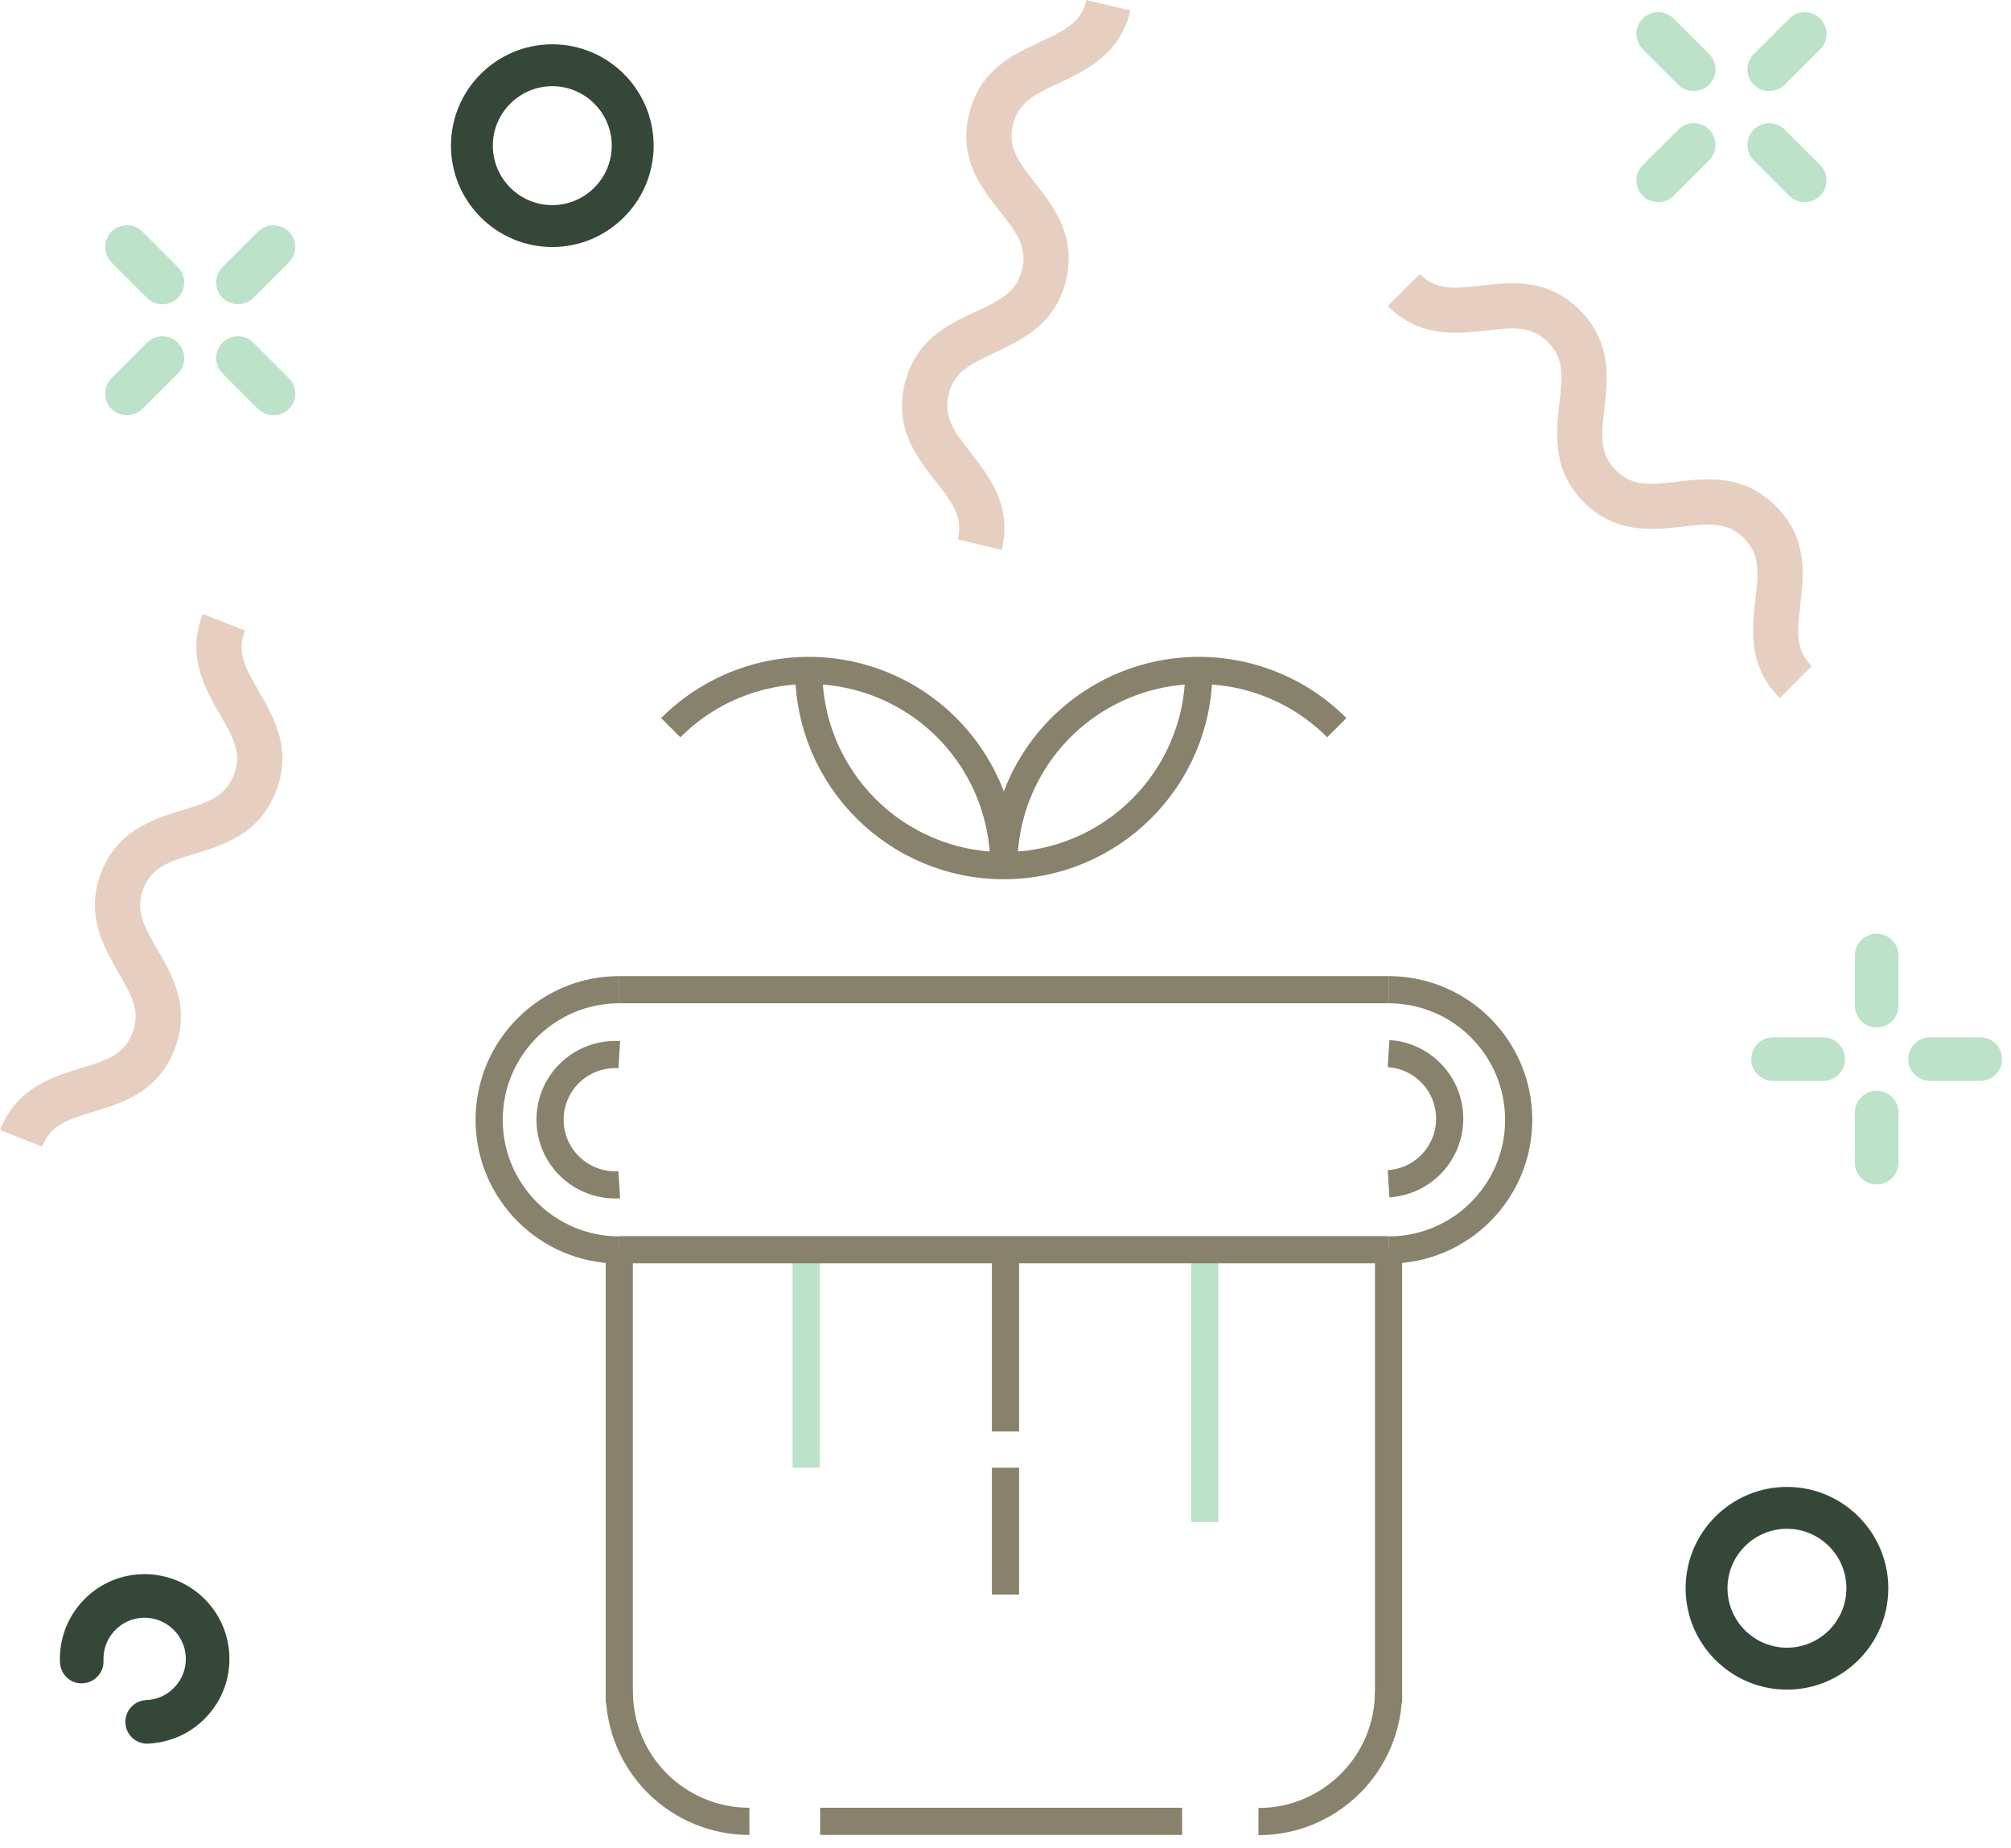 <?xml version="1.0" encoding="UTF-8"?>
<svg width="111px" height="102px" viewBox="0 0 111 102" version="1.1" xmlns="http://www.w3.org/2000/svg" xmlns:xlink="http://www.w3.org/1999/xlink">
    <!-- Generator: Sketch 58 (84663) - https://sketch.com -->
    <title>personal</title>
    <desc>Created with Sketch.</desc>
    <g id="Page-1" stroke="none" stroke-width="1" fill="none" fill-rule="evenodd">
        <g id="personal">
            <g id="Group-299">
                <g id="Group-298" transform="translate(27, 37)" stroke-width="1.5">
                    <polyline id="Path" stroke="#BCE2C9" points="17.5 44 17.5 38.905 17.5 35.452 17.5 32"></polyline>
                    <polyline id="Path-Copy-27" stroke="#BCE2C9" points="39.5 47 39.5 40.631 39.5 36.316 39.5 32"></polyline>
                    <path d="M10.024,3.157 C13.103,0.075 17.736,-0.847 21.761,0.82 C25.786,2.488 28.409,6.416 28.406,10.773" id="Path" stroke="#88816C"></path>
                    <polyline id="Path" stroke="#88816C" points="49.644 17.619 39.018 17.619 28.406 17.619 17.794 17.619 7.182 17.619"></polyline>
                    <polyline id="Path" stroke="#88816C" points="7.182 31.969 17.794 31.969 28.406 31.969 39.018 31.969 49.644 31.969"></polyline>
                    <polyline id="Path" stroke="#88816C" points="7.182 31.969 7.182 44.469 7.182 56.969"></polyline>
                    <polyline id="Path" stroke="#88816C" points="49.644 56.969 49.644 44.469 49.644 31.969"></polyline>
                    <polyline id="Path" stroke="#88816C" points="18.27 63.515 28.406 63.515 38.248 63.515"></polyline>
                    <polyline id="Path-Copy-26" stroke="#88816C" points="28.5 42 28.5 37.754 28.5 34.877 28.5 32"></polyline>
                    <polyline id="Path-Copy-28" stroke="#88816C" points="28.5 51 28.5 48.028 28.5 46.014 28.5 44"></polyline>
                    <path d="M7.182,31.983 C3.215,31.983 2.73114864e-13,28.767 2.73114864e-13,24.801 C2.73114864e-13,20.834 3.215,17.619 7.182,17.619" id="Path" stroke="#88816C"></path>
                    <path d="M49.644,17.619 C53.611,17.619 56.826,20.834 56.826,24.801 C56.826,28.767 53.611,31.983 49.644,31.983" id="Path" stroke="#88816C"></path>
                    <path d="M49.644,56.347 C49.644,60.313 46.429,63.529 42.462,63.529" id="Path" stroke="#88816C"></path>
                    <path d="M14.364,63.515 C12.458,63.519 10.629,62.763 9.281,61.415 C7.934,60.068 7.178,58.239 7.182,56.333" id="Path" stroke="#88816C"></path>
                    <path d="M7.182,28.385 C5.846,28.468 4.573,27.803 3.88,26.657 C3.186,25.512 3.186,24.076 3.88,22.93 C4.573,21.785 5.846,21.119 7.182,21.203" id="Path" stroke="#88816C"></path>
                    <path d="M49.644,21.147 C51.54,21.265 53.018,22.838 53.018,24.738 C53.018,26.638 51.54,28.21 49.644,28.329" id="Path" stroke="#88816C"></path>
                    <path d="M28.406,10.773 C28.403,6.416 31.026,2.488 35.051,0.82 C39.076,-0.847 43.709,0.075 46.788,3.157" id="Path" stroke="#88816C"></path>
                    <path d="M39.172,0.007 C39.172,5.953 34.352,10.773 28.406,10.773 C22.46,10.773 17.64,5.953 17.64,0.007" id="Path" stroke="#88816C"></path>
                </g>
                <path d="M98.634,93.246 C101.719,93.246 104.227,90.737 104.227,87.652 C104.227,84.568 101.717,82.06 98.634,82.06 C95.549,82.06 93.04,84.569 93.04,87.652 C93.04,90.737 95.549,93.246 98.634,93.246 Z M98.634,84.37 C100.444,84.37 101.915,85.843 101.915,87.651 C101.915,89.461 100.443,90.933 98.634,90.933 C96.824,90.933 95.352,89.46 95.352,87.651 C95.352,85.841 96.824,84.37 98.634,84.37 Z" id="Shape-Copy-5" fill="#354739" fill-rule="nonzero"></path>
                <path d="M36.079,8.037 C36.079,4.953 33.569,2.445 30.485,2.445 C27.401,2.445 24.892,4.954 24.892,8.037 C24.892,11.123 27.402,13.632 30.485,13.632 C33.569,13.632 36.079,11.122 36.079,8.037 Z M27.203,8.037 C27.203,6.228 28.675,4.757 30.484,4.757 C32.292,4.757 33.766,6.229 33.766,8.037 C33.766,9.846 32.292,11.32 30.484,11.32 C28.675,11.32 27.203,9.847 27.203,8.037 Z" id="Shape-Copy-6" fill="#354739" fill-rule="nonzero"></path>
                <path d="M8.074,93.824 C7.754,93.837 7.455,93.973 7.238,94.21 C7.021,94.447 6.908,94.753 6.921,95.075 C6.947,95.722 7.475,96.229 8.122,96.229 C9.419,96.176 10.573,95.643 11.421,94.724 C12.271,93.804 12.711,92.612 12.66,91.365 C12.61,90.118 12.076,88.964 11.157,88.114 C10.237,87.264 9.017,86.829 7.794,86.876 L7.793,86.876 C6.544,86.927 5.391,87.46 4.544,88.378 C3.698,89.298 3.26,90.492 3.31,91.744 C3.339,92.41 3.9,92.941 4.563,92.895 C4.881,92.883 5.178,92.746 5.395,92.51 C5.614,92.273 5.727,91.966 5.713,91.645 C5.687,91.036 5.901,90.456 6.314,90.009 C6.724,89.563 7.284,89.304 7.89,89.279 C7.918,89.278 7.945,89.278 7.974,89.278 C9.193,89.278 10.207,90.242 10.256,91.462 C10.282,92.067 10.068,92.645 9.655,93.093 C9.244,93.541 8.682,93.799 8.074,93.824 Z" id="Path-Copy-29" fill="#354739" fill-rule="nonzero"></path>
                <path d="M103.585,51.529 C102.922,51.529 102.383,52.069 102.383,52.732 L102.383,55.501 C102.383,56.164 102.922,56.704 103.585,56.704 C104.248,56.704 104.788,56.164 104.788,55.501 L104.788,52.732 C104.788,52.069 104.248,51.529 103.585,51.529 Z" id="Path-Copy-30" fill="#BCE2C9" fill-rule="nonzero"></path>
                <path d="M103.585,60.195 C102.922,60.195 102.383,60.734 102.383,61.397 L102.383,64.167 C102.383,64.83 102.922,65.369 103.585,65.369 C104.248,65.369 104.788,64.83 104.788,64.167 L104.788,61.397 C104.788,60.734 104.248,60.195 103.585,60.195 Z" id="Path-Copy-31" fill="#BCE2C9" fill-rule="nonzero"></path>
                <path d="M109.303,57.247 L106.534,57.247 C105.871,57.247 105.331,57.787 105.331,58.45 C105.331,59.114 105.871,59.653 106.534,59.653 L109.303,59.653 C109.966,59.653 110.506,59.114 110.506,58.45 C110.506,57.787 109.966,57.247 109.303,57.247 Z" id="Path-Copy-32" fill="#BCE2C9" fill-rule="nonzero"></path>
                <path d="M97.868,57.247 C97.205,57.247 96.665,57.787 96.665,58.45 C96.665,59.114 97.205,59.653 97.868,59.653 L100.637,59.653 C101.3,59.653 101.84,59.114 101.84,58.45 C101.84,57.787 101.3,57.247 100.637,57.247 L97.868,57.247 Z" id="Path-Copy-33" fill="#BCE2C9" fill-rule="nonzero"></path>
                <path d="M14.243,12.782 L12.285,14.74 C11.816,15.209 11.816,15.972 12.285,16.441 C12.736,16.895 13.531,16.898 13.985,16.441 L15.944,14.482 C16.413,14.013 16.413,13.251 15.944,12.782 C15.709,12.547 15.401,12.431 15.093,12.431 C14.786,12.431 14.476,12.547 14.243,12.782 Z" id="Path-Copy-34" fill="#BCE2C9" fill-rule="nonzero"></path>
                <path d="M7.858,22.569 L9.817,20.611 C10.045,20.384 10.17,20.081 10.17,19.76 C10.17,19.439 10.045,19.137 9.817,18.91 C9.582,18.676 9.274,18.559 8.967,18.559 C8.659,18.559 8.349,18.676 8.116,18.91 L6.158,20.869 C5.689,21.338 5.689,22.1 6.158,22.569 C6.612,23.025 7.404,23.023 7.858,22.569 Z" id="Path-Copy-35" fill="#BCE2C9" fill-rule="nonzero"></path>
                <path d="M14.243,22.569 C14.695,23.025 15.489,23.025 15.944,22.569 C16.413,22.1 16.413,21.338 15.944,20.869 L13.985,18.91 C13.751,18.676 13.442,18.559 13.134,18.559 C12.827,18.559 12.518,18.676 12.285,18.91 C11.816,19.379 11.816,20.142 12.285,20.611 L14.243,22.569 Z" id="Path-Copy-36" fill="#BCE2C9" fill-rule="nonzero"></path>
                <path d="M8.115,16.442 C8.584,16.911 9.349,16.909 9.815,16.442 C10.284,15.973 10.284,15.209 9.815,14.74 L7.858,12.782 C7.624,12.547 7.316,12.431 7.009,12.431 C6.7,12.431 6.391,12.547 6.158,12.782 C5.689,13.251 5.689,14.013 6.158,14.482 L8.115,16.442 Z" id="Path-Copy-37" fill="#BCE2C9" fill-rule="nonzero"></path>
                <path d="M98.505,4.681 L100.464,2.722 C100.692,2.495 100.817,2.193 100.817,1.871 C100.817,1.551 100.692,1.249 100.464,1.022 C100.229,0.787 99.921,0.67 99.613,0.67 C99.306,0.67 98.996,0.787 98.763,1.022 L96.805,2.98 C96.336,3.449 96.336,4.212 96.805,4.681 C97.259,5.136 98.052,5.135 98.505,4.681 Z" id="Path-Copy-38" fill="#BCE2C9" fill-rule="nonzero"></path>
                <path d="M92.377,10.808 L94.336,8.849 C94.564,8.622 94.689,8.32 94.689,7.998 C94.689,7.678 94.564,7.376 94.336,7.149 C94.108,6.92 93.806,6.795 93.485,6.795 C93.164,6.795 92.862,6.92 92.635,7.149 L90.677,9.107 C90.208,9.576 90.208,10.338 90.677,10.808 C91.13,11.264 91.924,11.263 92.377,10.808 Z" id="Path-Copy-39" fill="#BCE2C9" fill-rule="nonzero"></path>
                <path d="M98.762,10.808 C99.216,11.263 100.011,11.262 100.463,10.808 C100.691,10.58 100.816,10.278 100.816,9.957 C100.816,9.636 100.691,9.334 100.463,9.107 L98.504,7.149 C98.27,6.914 97.961,6.797 97.654,6.797 C97.346,6.797 97.037,6.914 96.804,7.149 C96.335,7.618 96.335,8.38 96.804,8.849 L98.762,10.808 Z" id="Path-Copy-40" fill="#BCE2C9" fill-rule="nonzero"></path>
                <path d="M92.635,4.681 C93.088,5.136 93.882,5.135 94.336,4.681 C94.564,4.453 94.689,4.151 94.689,3.83 C94.689,3.509 94.564,3.207 94.336,2.98 L92.377,1.022 C92.143,0.787 91.834,0.67 91.527,0.67 C91.219,0.67 90.91,0.787 90.677,1.022 C90.208,1.491 90.208,2.253 90.677,2.722 L92.635,4.681 Z" id="Path-Copy-41" fill="#BCE2C9" fill-rule="nonzero"></path>
                <path d="M99.119,37.645 L99.119,37.645" id="Path-Copy-42"></path>
                <path d="M90.643,29.169 C91.423,29.225 92.182,29.145 92.867,29.064 C94.444,28.879 95.374,28.818 96.256,29.699 C97.136,30.58 97.074,31.511 96.888,33.084 C96.807,33.771 96.727,34.53 96.784,35.309 C96.861,36.382 97.206,37.496 98.236,38.526 L99.119,37.643 L100.002,36.761 C99.122,35.88 99.184,34.948 99.37,33.375 C99.563,31.744 99.802,29.713 98.023,27.934 C96.241,26.152 94.209,26.391 92.579,26.584 C91.003,26.772 90.072,26.832 89.19,25.949 C88.307,25.067 88.369,24.132 88.554,22.558 C88.744,20.925 88.982,18.894 87.202,17.113 C85.421,15.331 83.391,15.569 81.756,15.762 C80.183,15.945 79.25,16.009 78.366,15.125 L77.483,16.007 L76.601,16.89 C77.631,17.92 78.746,18.265 79.82,18.344 C80.601,18.401 81.36,18.322 82.046,18.242 C83.619,18.058 84.555,17.997 85.436,18.878 C86.319,19.761 86.256,20.695 86.072,22.269 C85.992,22.956 85.913,23.715 85.97,24.494 C86.049,25.569 86.394,26.684 87.425,27.715 C88.454,28.746 89.57,29.091 90.643,29.169 Z" id="Path-Copy-43" fill="#E6CFC0" fill-rule="nonzero"></path>
                <path d="M53.864,17.194 C52.373,17.886 50.517,18.748 49.932,21.196 C49.347,23.646 50.614,25.253 51.632,26.545 C52.613,27.79 53.154,28.554 52.865,29.767 L55.294,30.347 C55.633,28.928 55.342,27.797 54.846,26.841 C54.486,26.147 54.02,25.542 53.592,24.999 C52.611,23.754 52.071,22.99 52.359,21.777 C52.649,20.563 53.476,20.126 54.914,19.459 C55.542,19.168 56.229,18.838 56.864,18.382 C57.738,17.753 58.507,16.876 58.846,15.456 C59.185,14.038 58.894,12.907 58.398,11.952 C58.038,11.258 57.573,10.653 57.144,10.11 C56.163,8.866 55.623,8.103 55.911,6.891 C56.2,5.68 57.027,5.243 58.464,4.579 C59.091,4.288 59.779,3.959 60.414,3.503 C61.288,2.874 62.057,1.998 62.396,0.581 L59.967,8.52651283e-14 C59.678,1.211 58.851,1.647 57.414,2.312 C55.922,3.003 54.067,3.864 53.483,6.31 C52.898,8.758 54.165,10.365 55.183,11.656 C56.164,12.9 56.704,13.663 56.416,14.875 C56.129,16.09 55.301,16.527 53.864,17.194 Z" id="Path-Copy-44" fill="#E6CFC0" fill-rule="nonzero"></path>
                <path d="M1.163,62.82 L1.162,62.822" id="Path-Copy-45"></path>
                <path d="M2.324,63.278 C2.78,62.121 3.659,61.804 5.174,61.347 C6.748,60.872 8.705,60.279 9.626,57.937 C10.548,55.593 9.518,53.826 8.689,52.406 C7.893,51.037 7.463,50.205 7.918,49.046 C8.375,47.885 9.256,47.567 10.772,47.109 C12.346,46.631 14.304,46.038 15.225,43.694 C16.146,41.35 15.117,39.582 14.29,38.162 C13.493,36.791 13.063,35.96 13.52,34.798 L12.357,34.34 L11.196,33.884 C10.661,35.242 10.79,36.402 11.148,37.417 C11.407,38.155 11.782,38.82 12.131,39.416 C12.928,40.785 13.357,41.618 12.901,42.778 C12.445,43.94 11.565,44.258 10.047,44.717 C9.386,44.917 8.659,45.148 7.966,45.511 C7.013,46.012 6.128,46.774 5.594,48.132 C5.061,49.488 5.19,50.648 5.547,51.663 C5.806,52.4 6.182,53.064 6.531,53.662 C7.328,55.03 7.758,55.862 7.302,57.022 C6.848,58.18 5.967,58.497 4.452,58.954 C3.79,59.154 3.062,59.384 2.371,59.747 C1.417,60.248 0.533,61.008 -2.13162821e-14,62.364 L1.163,62.82 L2.324,63.278 Z" id="Path-Copy-46" fill="#E6CFC0" fill-rule="nonzero"></path>
            </g>
        </g>
    </g>
</svg>